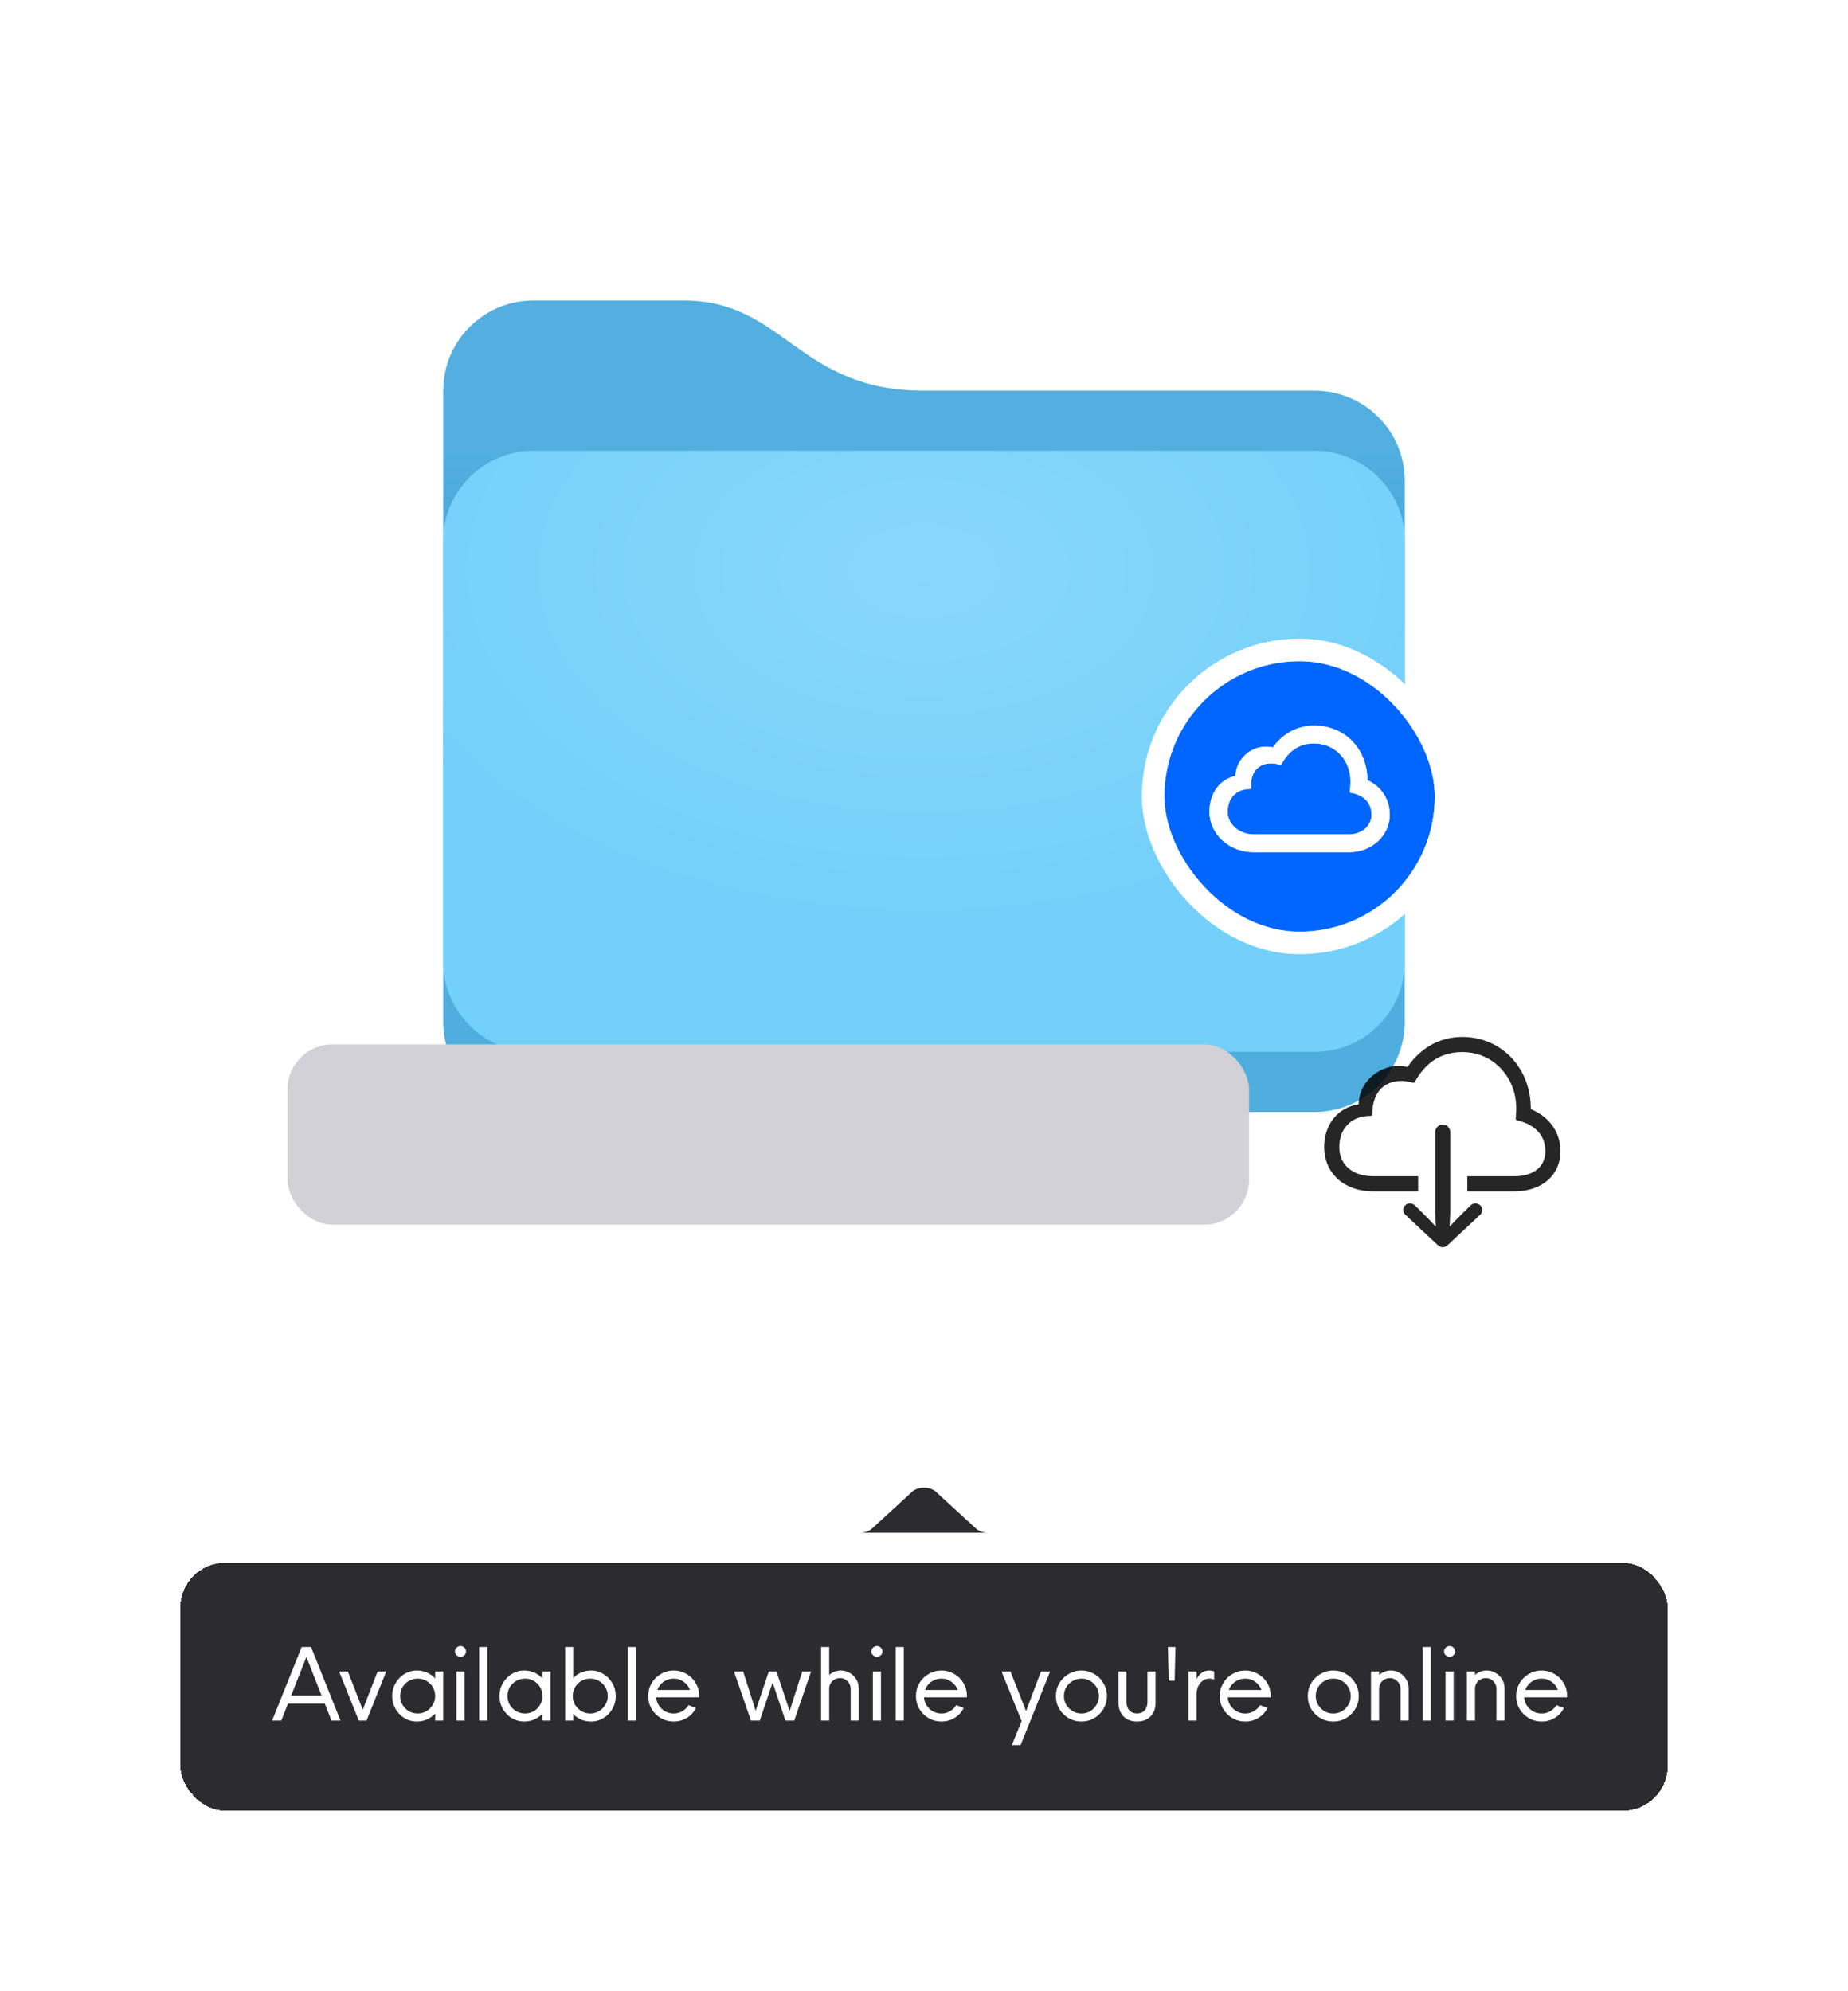 <svg fill="none" height="265" viewBox="0 0 246 265" width="246" xmlns="http://www.w3.org/2000/svg" xmlns:xlink="http://www.w3.org/1999/xlink"><filter id="a" color-interpolation-filters="sRGB" filterUnits="userSpaceOnUse" height="208" width="208" x="19" y="-8"><feFlood flood-opacity="0" result="BackgroundImageFix"/><feColorMatrix in="SourceAlpha" result="hardAlpha" type="matrix" values="0 0 0 0 0 0 0 0 0 0 0 0 0 0 0 0 0 0 127 0"/><feOffset dy="32"/><feGaussianBlur stdDeviation="20"/><feComposite in2="hardAlpha" operator="out"/><feColorMatrix type="matrix" values="0 0 0 0 0 0 0 0 0 0 0 0 0 0 0 0 0 0 0.04 0"/><feBlend in2="BackgroundImageFix" mode="normal" result="effect1_dropShadow_2968_19020"/><feBlend in="SourceGraphic" in2="effect1_dropShadow_2968_19020" mode="normal" result="shape"/></filter><filter id="b" color-interpolation-filters="sRGB" filterUnits="userSpaceOnUse" height="88" width="128" x="59" y="28"><feFlood flood-opacity="0" result="BackgroundImageFix"/><feBlend in="SourceGraphic" in2="BackgroundImageFix" mode="normal" result="shape"/><feColorMatrix in="SourceAlpha" result="hardAlpha" type="matrix" values="0 0 0 0 0 0 0 0 0 0 0 0 0 0 0 0 0 0 127 0"/><feOffset dy="-8"/><feGaussianBlur stdDeviation="4"/><feComposite in2="hardAlpha" k2="-1" k3="1" operator="arithmetic"/><feColorMatrix type="matrix" values="0 0 0 0 0.322 0 0 0 0 0.686 0 0 0 0 0.878 0 0 0 0.32 0"/><feBlend in2="shape" mode="normal" result="effect1_innerShadow_2968_19020"/></filter><filter id="c" color-interpolation-filters="sRGB" filterUnits="userSpaceOnUse" height="66" width="66" x="140" y="73"><feFlood flood-opacity="0" result="BackgroundImageFix"/><feColorMatrix in="SourceAlpha" result="hardAlpha" type="matrix" values="0 0 0 0 0 0 0 0 0 0 0 0 0 0 0 0 0 0 127 0"/><feOffset dy="4"/><feGaussianBlur stdDeviation="6"/><feComposite in2="hardAlpha" operator="out"/><feColorMatrix type="matrix" values="0 0 0 0 0 0 0 0 0 0 0 0 0 0 0 0 0 0 0.25 0"/><feBlend in2="BackgroundImageFix" mode="normal" result="effect1_dropShadow_2968_19020"/><feBlend in="SourceGraphic" in2="effect1_dropShadow_2968_19020" mode="normal" result="shape"/></filter><filter id="d" color-interpolation-filters="sRGB" filterUnits="userSpaceOnUse" height="54" width="65.025" x="90.488" y="174"><feFlood flood-opacity="0" result="BackgroundImageFix"/><feColorMatrix in="SourceAlpha" result="hardAlpha" type="matrix" values="0 0 0 0 0 0 0 0 0 0 0 0 0 0 0 0 0 0 127 0"/><feOffset dy="8"/><feGaussianBlur stdDeviation="12"/><feComposite in2="hardAlpha" operator="out"/><feColorMatrix type="matrix" values="0 0 0 0 0 0 0 0 0 0 0 0 0 0 0 0 0 0 0.06 0"/><feBlend in2="BackgroundImageFix" mode="normal" result="effect1_dropShadow_2968_19020"/><feBlend in="SourceGraphic" in2="effect1_dropShadow_2968_19020" mode="normal" result="shape"/></filter><filter id="e" color-interpolation-filters="sRGB" filterUnits="userSpaceOnUse" height="81" width="246" x="0" y="184"><feFlood flood-opacity="0" result="BackgroundImageFix"/><feColorMatrix in="SourceAlpha" result="hardAlpha" type="matrix" values="0 0 0 0 0 0 0 0 0 0 0 0 0 0 0 0 0 0 127 0"/><feOffset dy="12"/><feGaussianBlur stdDeviation="12"/><feComposite in2="hardAlpha" operator="out"/><feColorMatrix type="matrix" values="0 0 0 0 0 0 0 0 0 0 0 0 0 0 0 0 0 0 0.06 0"/><feBlend in2="BackgroundImageFix" mode="normal" result="effect1_dropShadow_2968_19020"/><feBlend in="SourceGraphic" in2="effect1_dropShadow_2968_19020" mode="normal" result="shape"/></filter><linearGradient id="f" gradientUnits="userSpaceOnUse" x1="122.999" x2="122.999" y1="28" y2="52"><stop offset="0" stop-color="#52afe0"/><stop offset="1" stop-color="#00529e" stop-opacity=".1"/></linearGradient><radialGradient id="g" cx="0" cy="0" gradientTransform="matrix(0 48 -76.8 0 123 52)" gradientUnits="userSpaceOnUse" r="1"><stop offset="0" stop-color="#fff"/><stop offset="1" stop-color="#fff" stop-opacity="0"/></radialGradient><clipPath id="h"><path d="m176.268 136h31.464v30h-31.464z"/></clipPath><g filter="url(#a)"><path d="m59 20c0-6.627 5.373-12 12-12h19.999c13.474 0 15.158 12 32 12h52.001c6.627 0 12 5.373 12 12v72c0 6.627-5.373 12-12 12h-104c-6.627 0-12-5.373-12-12z" fill="#52afe0"/><path d="m59 20c0-6.627 5.373-12 12-12h19.999c13.474 0 15.158 12 32 12h52.001c6.627 0 12 5.373 12 12v72c0 6.627-5.373 12-12 12h-104c-6.627 0-12-5.373-12-12z" fill="url(#f)" fill-opacity=".2"/><g filter="url(#b)"><path d="m59 104v-56c0-6.627 5.373-12 12-12h104c6.627 0 12 5.373 12 12v56c0 6.627-5.373 12-12 12h-104c-6.627 0-12-5.373-12-12z" fill="#73d0fa"/><path d="m59 104v-56c0-6.627 5.373-12 12-12h104c6.627 0 12 5.373 12 12v56c0 6.627-5.373 12-12 12h-104c-6.627 0-12-5.373-12-12z" fill="url(#g)" fill-opacity=".16"/></g></g><rect fill="#d1d1d7" height="24" rx="6" width="128" x="38.268" y="139"/><g clip-path="url(#h)"><path d="m195.327 156.547v2.015h6.258c3.842 0 6.145-2.315 6.145-5.344 0-2.528-1.514-4.606-3.955-5.594.025-5.582-3.992-9.612-9.111-9.612-3.392 0-5.808 1.814-7.31 4.005-2.841-.764-6.433 1.439-6.495 4.956-2.829.438-4.593 2.753-4.593 5.707 0 3.254 2.44 5.882 6.545 5.882h5.97v-2.015h-5.982c-2.966 0-4.518-1.714-4.518-3.867 0-2.39 1.514-4.168 4.167-4.168.176 0 .238-.1.238-.262 0-3.843 2.766-4.907 5.344-4.156.151.05.238.025.313-.112 1.214-2.166 3.079-3.955 6.321-3.955 4.105 0 6.946 3.254 7.159 6.983.037.564 0 1.24-.051 1.828-.012.162.051.263.201.288 2.278.5 3.742 1.927 3.742 4.092 0 1.928-1.402 3.329-4.143 3.329zm-3.267 9.45c.251 0 .451-.1.714-.338l4.23-3.955c.2-.175.3-.388.3-.664 0-.5-.4-.876-.913-.876-.238 0-.488.113-.676.301l-1.902 1.902-.839.876.075-1.865v-10.738c0-.526-.451-.976-.989-.976s-1.001.45-1.001.976v10.738l.075 1.878-.838-.889-1.903-1.902c-.187-.188-.45-.301-.688-.301-.526 0-.901.376-.901.876 0 .276.1.489.3.664l4.23 3.955c.263.238.463.338.726.338z" fill="#000" fill-opacity=".85"/></g><g filter="url(#c)"><rect fill="#06f" height="36" rx="18" width="36" x="155" y="84"/><path d="m179.619 109.414c2.995 0 5.381-2.212 5.381-4.978 0-1.996-1.118-3.81-2.977-4.583 0-4.231-3.068-7.276-7.047-7.276-2.372 0-4.291 1.149-5.527 2.899-2.427-.559-4.85 1.2-5.005 3.81-2.134.435-3.444 2.386-3.444 4.753 0 2.944 2.569 5.376 5.889 5.376zm.005-2.363h-12.726c-1.987 0-3.48-1.383-3.48-3.013 0-1.809 1.163-3.027 2.921-3.027.142 0 .206-.078.197-.22-.151-2.596 1.695-3.649 3.796-3.022.119.032.202.005.266-.105.93-1.603 2.216-2.725 4.346-2.725 2.706 0 4.689 2.129 4.817 4.707.032.587-.014 1.187-.069 1.649-.013.142.042.211.179.234 1.658.251 2.711 1.35 2.711 2.907 0 1.452-1.296 2.615-2.958 2.615z" fill="#fff"/><path clip-rule="evenodd" d="m174.976 92.576c-2.372 0-4.291 1.149-5.527 2.899-2.427-.559-4.85 1.2-5.005 3.81-2.134.435-3.444 2.386-3.444 4.753 0 2.944 2.569 5.376 5.889 5.376h12.73c2.995 0 5.381-2.212 5.381-4.978 0-1.996-1.118-3.81-2.977-4.583 0-4.231-3.068-7.276-7.047-7.276zm4.648 14.475h-12.726c-1.987 0-3.48-1.383-3.48-3.013 0-1.809 1.163-3.027 2.921-3.027.142 0 .206-.078.197-.22-.151-2.596 1.695-3.649 3.796-3.022.119.032.202.005.266-.105.93-1.603 2.216-2.725 4.346-2.725 2.706 0 4.689 2.129 4.817 4.707.032.587-.014 1.187-.069 1.649-.013.142.042.211.179.234 1.658.251 2.711 1.35 2.711 2.907 0 1.452-1.296 2.615-2.958 2.615z" fill="#fff" fill-rule="evenodd"/><rect height="39" rx="19.5" stroke="#fff" stroke-width="3" width="39" x="153.5" y="82.5"/></g><g filter="url(#d)"><path d="m129.928 195.449-5.343-4.898c-.801-.735-2.369-.735-3.17 0l-5.342 4.898c-.4.367-.992.551-1.585.551h17.025c-.592 0-1.185-.184-1.585-.551z" fill="#2c2c30"/></g><g filter="url(#e)"><rect fill="#2c2c30" height="33" rx="6" shape-rendering="crispEdges" width="198" x="24" y="196"/><path d="m45.324 217h-1.204l-.882-2.254h-4.9l-.896 2.254h-1.218l3.934-9.8h1.246zm-4.536-8.47-2.03 5.138h4.046zm7.502 7.028 1.974-5.096h1.148l-2.618 6.538h-1.036l-2.618-6.538h1.162zm9.638-5.096h1.064v6.538h-1.064v-.938c-.299.336-.658.597-1.078.784-.411.187-.873.28-1.386.28-.579 0-1.12-.149-1.624-.448-.495-.308-.891-.719-1.19-1.232-.299-.523-.448-1.092-.448-1.708s.149-1.185.448-1.708.695-.933 1.19-1.232c.504-.308 1.045-.462 1.624-.462.513 0 .975.093 1.386.28.42.187.779.448 1.078.784zm-2.324 5.6c.42 0 .807-.103 1.162-.308.355-.215.635-.499.84-.854.215-.355.322-.742.322-1.162 0-.429-.103-.821-.308-1.176s-.49-.635-.854-.84c-.355-.205-.742-.308-1.162-.308s-.812.103-1.176.308c-.355.205-.639.485-.854.84-.205.355-.308.747-.308 1.176 0 .42.103.807.308 1.162.215.355.499.639.854.854.364.205.756.308 1.176.308zm6.229.938h-1.078v-6.538h1.078zm-.532-8.484c-.196 0-.369-.07-.518-.21s-.224-.308-.224-.504c0-.205.075-.378.224-.518s.322-.21.518-.21.364.07.504.21c.149.14.224.313.224.518 0 .196-.075.364-.224.504-.14.14-.308.21-.504.21zm3.567 8.484h-1.078v-9.8h1.078zm7.347-6.538h1.064v6.538h-1.064v-.938c-.299.336-.658.597-1.078.784-.411.187-.873.28-1.386.28-.579 0-1.12-.149-1.624-.448-.495-.308-.891-.719-1.19-1.232-.299-.523-.448-1.092-.448-1.708s.149-1.185.448-1.708.695-.933 1.19-1.232c.504-.308 1.045-.462 1.624-.462.513 0 .975.093 1.386.28.42.187.779.448 1.078.784zm-2.324 5.6c.42 0 .807-.103 1.162-.308.355-.215.635-.499.84-.854.215-.355.322-.742.322-1.162 0-.429-.103-.821-.308-1.176s-.49-.635-.854-.84c-.355-.205-.742-.308-1.162-.308s-.812.103-1.176.308c-.355.205-.639.485-.854.84-.205.355-.308.747-.308 1.176 0 .42.103.807.308 1.162.215.355.499.639.854.854.364.205.756.308 1.176.308zm8.814-5.726c.579 0 1.115.154 1.61.462.504.299.905.709 1.204 1.232s.448 1.092.448 1.708-.149 1.185-.448 1.708c-.299.513-.7.924-1.204 1.232-.495.299-1.031.448-1.61.448-.495 0-.943-.084-1.344-.252-.401-.177-.751-.425-1.05-.742v.868h-1.078v-9.8h1.078v4.13c.299-.317.649-.56 1.05-.728.401-.177.849-.266 1.344-.266zm-.14 5.726c.42 0 .807-.103 1.162-.308.364-.215.649-.499.854-.854.215-.355.322-.742.322-1.162 0-.429-.107-.821-.322-1.176-.205-.355-.49-.635-.854-.84-.355-.205-.742-.308-1.162-.308s-.812.103-1.176.308c-.355.205-.635.485-.84.84s-.308.747-.308 1.176c0 .42.103.807.308 1.162.215.355.499.639.854.854.355.205.742.308 1.162.308zm6.099.938h-1.078v-9.8h1.078zm8.397-3.094h-5.712c.028.392.149.756.364 1.092.215.327.495.588.84.784.345.187.723.28 1.134.28.401 0 .775-.098 1.12-.294.355-.205.639-.481.854-.826l.98.392c-.28.551-.686.989-1.218 1.316-.523.317-1.101.476-1.736.476-.616 0-1.185-.149-1.708-.448-.523-.308-.938-.719-1.246-1.232-.299-.523-.448-1.092-.448-1.708s.149-1.185.448-1.708c.308-.523.723-.933 1.246-1.232.523-.308 1.092-.462 1.708-.462.607 0 1.167.149 1.68.448.513.289.924.691 1.232 1.204s.467 1.078.476 1.694zm-3.374-2.492c-.504 0-.957.14-1.358.42-.392.28-.667.644-.826 1.092h4.34c-.168-.448-.448-.812-.84-1.092-.383-.28-.821-.42-1.316-.42zm15.426 4.312 1.68-5.264h1.176l-2.24 6.538h-1.176l-1.708-5.068-1.708 5.068h-1.176l-2.254-6.538h1.218l1.666 5.236 1.75-5.236h1.022zm6.835-5.39c.43 0 .822.107 1.176.322.364.215.654.504.868.868.215.355.322.747.322 1.176v4.298h-1.078v-4.228c0-.401-.14-.737-.42-1.008-.27-.28-.602-.42-.994-.42-.401 0-.742.135-1.022.406-.27.261-.41.583-.42.966v4.284h-1.078v-9.8h1.078v3.724c.448-.392.971-.588 1.568-.588zm5.323 6.664h-1.078v-6.538h1.078zm-.532-8.484c-.196 0-.369-.07-.518-.21s-.224-.308-.224-.504c0-.205.075-.378.224-.518s.322-.21.518-.21.364.07.504.21c.149.14.224.313.224.518 0 .196-.075.364-.224.504-.14.14-.308.21-.504.21zm3.567 8.484h-1.078v-9.8h1.078zm8.397-3.094h-5.712c.028.392.149.756.364 1.092.215.327.495.588.84.784.345.187.723.28 1.134.28.401 0 .775-.098 1.12-.294.355-.205.639-.481.854-.826l.98.392c-.28.551-.686.989-1.218 1.316-.523.317-1.101.476-1.736.476-.616 0-1.185-.149-1.708-.448-.523-.308-.938-.719-1.246-1.232-.299-.523-.448-1.092-.448-1.708s.149-1.185.448-1.708c.308-.523.723-.933 1.246-1.232.523-.308 1.092-.462 1.708-.462.607 0 1.167.149 1.68.448.513.289.924.691 1.232 1.204s.467 1.078.476 1.694zm-3.374-2.492c-.504 0-.957.14-1.358.42-.392.28-.667.644-.826 1.092h4.34c-.168-.448-.448-.812-.84-1.092-.383-.28-.821-.42-1.316-.42zm11.255 4.326 1.988-5.278h1.218l-2.828 7.056-1.106 2.744h-1.162l1.302-3.192-2.674-6.608h1.19zm7.38 1.386c-.616 0-1.185-.149-1.708-.448-.523-.308-.938-.719-1.246-1.232-.299-.523-.448-1.092-.448-1.708s.149-1.185.448-1.708c.308-.523.723-.933 1.246-1.232.523-.308 1.092-.462 1.708-.462s1.181.154 1.694.462c.523.299.933.709 1.232 1.232.308.523.462 1.092.462 1.708s-.154 1.185-.462 1.708c-.299.513-.709.924-1.232 1.232-.513.299-1.078.448-1.694.448zm0-1.064c.42 0 .807-.103 1.162-.308.355-.215.635-.499.84-.854.215-.355.322-.742.322-1.162 0-.429-.107-.821-.322-1.176-.205-.355-.485-.635-.84-.84s-.742-.308-1.162-.308c-.429 0-.821.103-1.176.308s-.639.485-.854.84c-.205.355-.308.747-.308 1.176 0 .42.103.807.308 1.162.215.355.499.639.854.854.355.205.747.308 1.176.308zm7.394 1.064c-.747 0-1.344-.224-1.792-.672s-.672-1.05-.672-1.806v-4.186h1.064v4.074c0 .467.131.84.392 1.12.261.271.597.406 1.008.406.42 0 .756-.135 1.008-.406.252-.28.378-.653.378-1.12v-4.074h1.078v4.186c0 .756-.224 1.358-.672 1.806s-1.045.672-1.792.672zm5.005-5.432h-.784l-.112-4.494h1.008zm4.616-1.358c.214 0 .429.042.644.126v1.106c-.178-.103-.383-.154-.616-.154-.495 0-.906.201-1.232.602-.327.401-.49.901-.49 1.498v3.486h-1.078v-6.538h1.078v1.036c.177-.373.406-.658.686-.854.28-.205.616-.308 1.008-.308zm8.166 3.57h-5.712c.028.392.149.756.364 1.092.214.327.494.588.84.784.345.187.723.28 1.134.28.401 0 .774-.098 1.12-.294.354-.205.639-.481.854-.826l.98.392c-.28.551-.686.989-1.218 1.316-.523.317-1.102.476-1.736.476-.616 0-1.186-.149-1.708-.448-.523-.308-.938-.719-1.246-1.232-.299-.523-.448-1.092-.448-1.708s.149-1.185.448-1.708c.308-.523.723-.933 1.246-1.232.522-.308 1.092-.462 1.708-.462.606 0 1.166.149 1.68.448.513.289.924.691 1.232 1.204s.466 1.078.476 1.694zm-3.374-2.492c-.504 0-.957.14-1.358.42-.392.28-.668.644-.826 1.092h4.34c-.168-.448-.448-.812-.84-1.092-.383-.28-.822-.42-1.316-.42zm11.716 5.712c-.616 0-1.185-.149-1.708-.448-.522-.308-.938-.719-1.246-1.232-.298-.523-.448-1.092-.448-1.708s.15-1.185.448-1.708c.308-.523.724-.933 1.246-1.232.523-.308 1.092-.462 1.708-.462s1.181.154 1.694.462c.523.299.934.709 1.232 1.232.308.523.462 1.092.462 1.708s-.154 1.185-.462 1.708c-.298.513-.709.924-1.232 1.232-.513.299-1.078.448-1.694.448zm0-1.064c.42 0 .808-.103 1.162-.308.355-.215.635-.499.84-.854.215-.355.322-.742.322-1.162 0-.429-.107-.821-.322-1.176-.205-.355-.485-.635-.84-.84-.354-.205-.742-.308-1.162-.308-.429 0-.821.103-1.176.308-.354.205-.639.485-.854.84-.205.355-.308.747-.308 1.176 0 .42.103.807.308 1.162.215.355.5.639.854.854.355.205.747.308 1.176.308zm7.66-5.726c.43 0 .822.107 1.176.322.364.215.654.504.868.868.215.355.322.747.322 1.176v4.298h-1.078v-4.228c0-.401-.14-.737-.42-1.008-.27-.28-.602-.42-.994-.42-.401 0-.742.135-1.022.406-.27.261-.41.583-.42.966v4.284h-1.078v-6.538h1.078v.462c.448-.392.971-.588 1.568-.588zm5.323 6.664h-1.078v-9.8h1.078zm3.035 0h-1.078v-6.538h1.078zm-.532-8.484c-.196 0-.368-.07-.518-.21-.149-.14-.224-.308-.224-.504 0-.205.075-.378.224-.518.15-.14.322-.21.518-.21s.364.07.504.21c.15.14.224.313.224.518 0 .196-.074.364-.224.504-.14.14-.308.21-.504.21zm4.944 1.82c.429 0 .821.107 1.176.322.364.215.653.504.868.868.215.355.322.747.322 1.176v4.298h-1.078v-4.228c0-.401-.14-.737-.42-1.008-.271-.28-.602-.42-.994-.42-.401 0-.742.135-1.022.406-.271.261-.411.583-.42.966v4.284h-1.078v-6.538h1.078v.462c.448-.392.971-.588 1.568-.588zm10.685 3.57h-5.712c.028.392.149.756.364 1.092.214.327.494.588.84.784.345.187.723.28 1.134.28.401 0 .774-.098 1.12-.294.354-.205.639-.481.854-.826l.98.392c-.28.551-.686.989-1.218 1.316-.523.317-1.102.476-1.736.476-.616 0-1.186-.149-1.708-.448-.523-.308-.938-.719-1.246-1.232-.299-.523-.448-1.092-.448-1.708s.149-1.185.448-1.708c.308-.523.723-.933 1.246-1.232.522-.308 1.092-.462 1.708-.462.606 0 1.166.149 1.68.448.513.289.924.691 1.232 1.204s.466 1.078.476 1.694zm-3.374-2.492c-.504 0-.957.14-1.358.42-.392.28-.668.644-.826 1.092h4.34c-.168-.448-.448-.812-.84-1.092-.383-.28-.822-.42-1.316-.42z" fill="#fff"/></g></svg>
